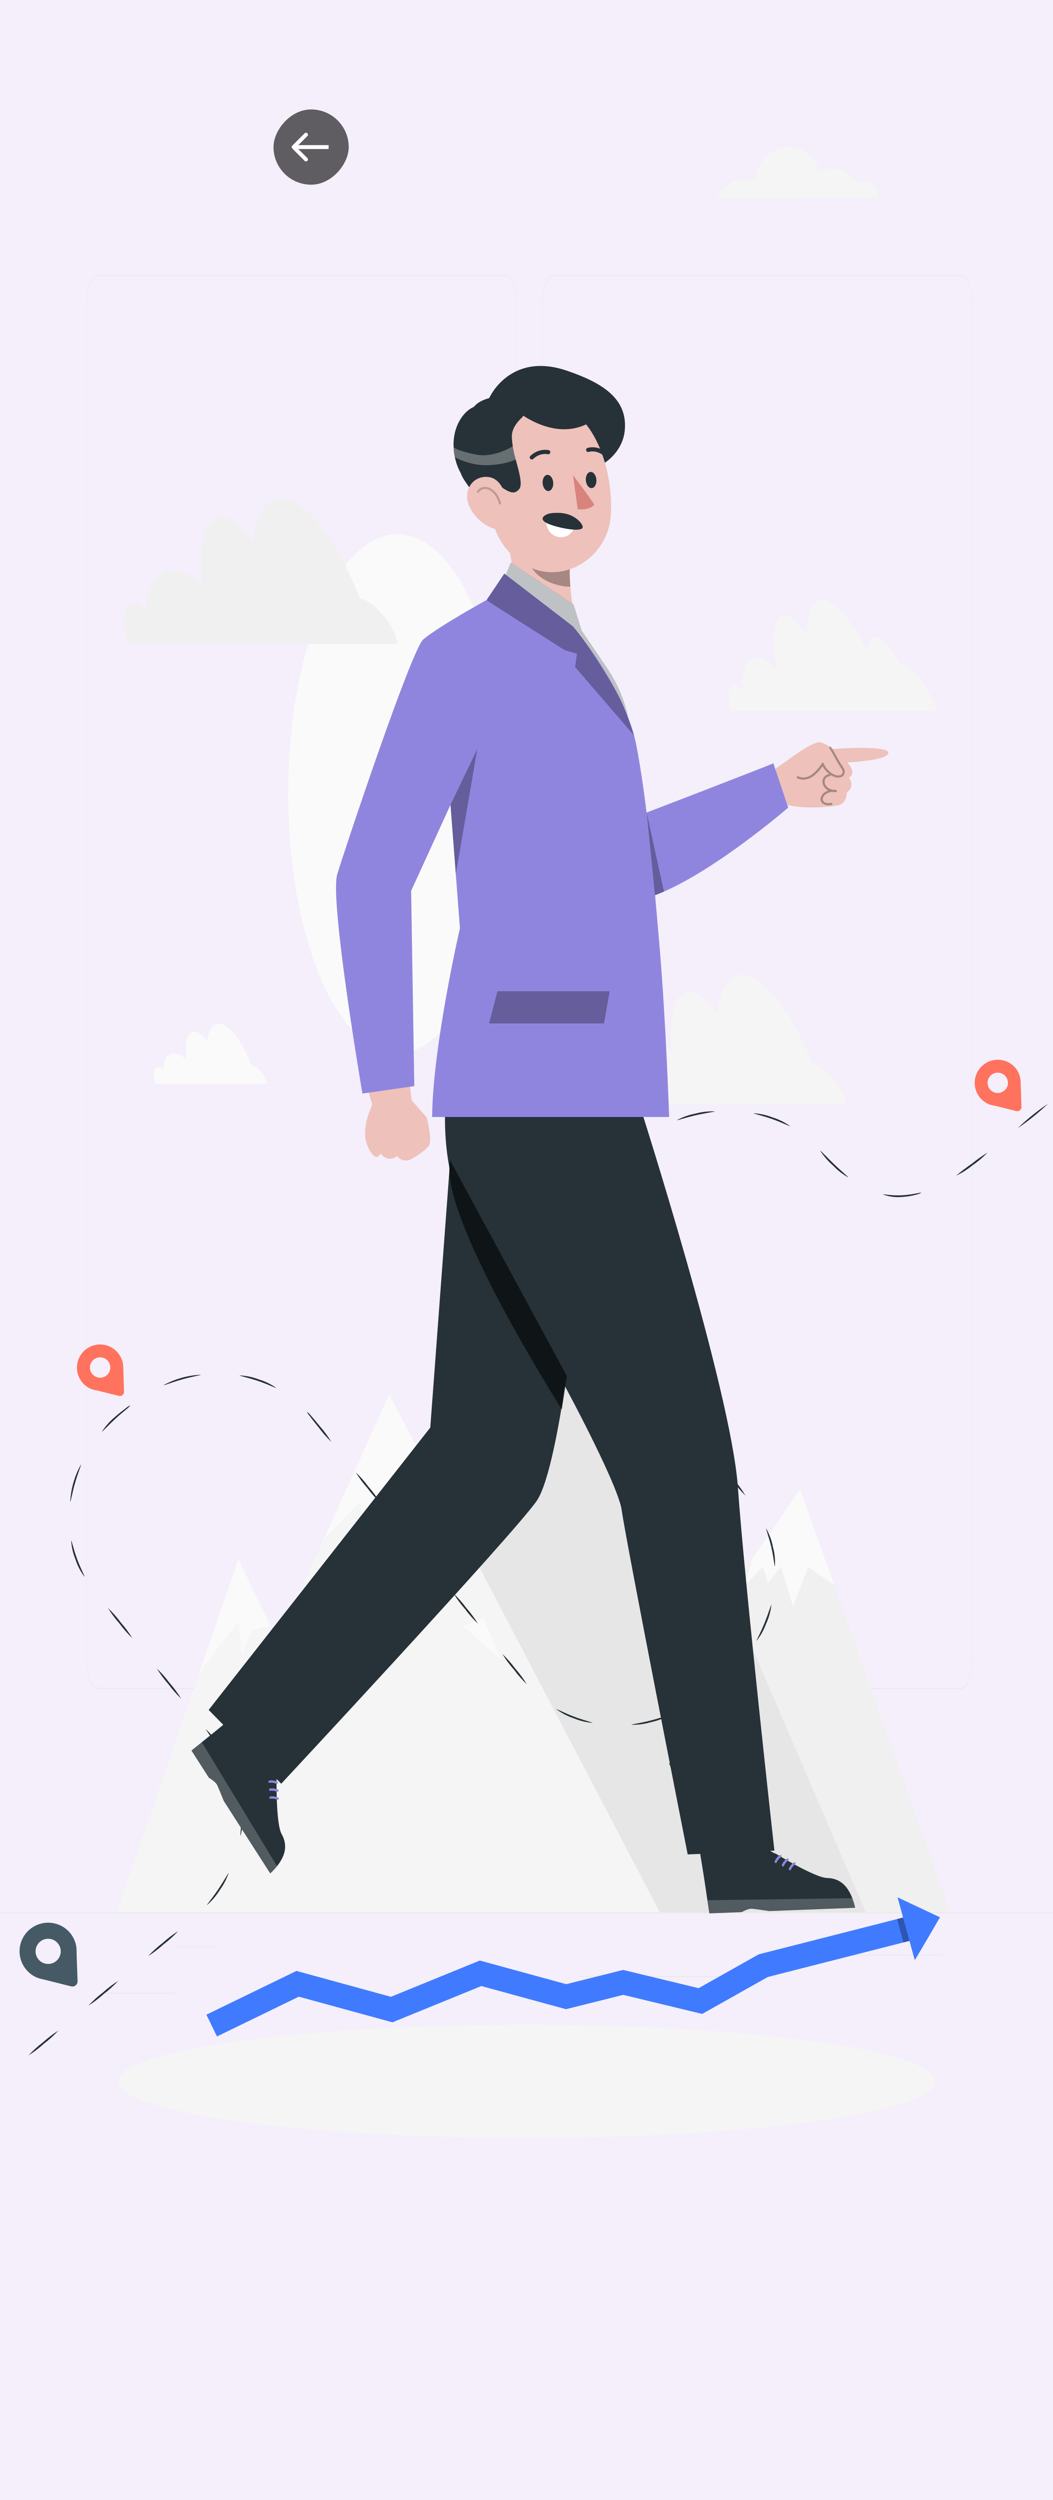 <svg width="308" height="731" viewBox="0 0 308 731" fill="none" xmlns="http://www.w3.org/2000/svg">
<rect x="0" y="0" width="308" height="731" fill="#333333" stroke="none"/>
<g clip-path="url(#clip0_38_68190)">
<rect width="308" height="731" transform="matrix(-1 0 0 1 308 0)" fill="#F4EFFA"/>
<path d="M0 559.069H308V559.434H0V559.069Z" fill="#EBEBEB"/>
<path d="M30.862 582.592H51.264V582.957H30.862V582.592Z" fill="#EBEBEB"/>
<path d="M103.968 586.569H109.321V586.934H103.968V586.569Z" fill="#EBEBEB"/>
<path d="M51.88 569.025H63.701V569.39H51.88V569.025Z" fill="#EBEBEB"/>
<path d="M249.08 571.481H275.685V571.846H249.08V571.481Z" fill="#EBEBEB"/>
<path d="M239.692 571.481H243.591V571.846H239.692V571.481Z" fill="#EBEBEB"/>
<path d="M169.308 577.651H227.015V578.016H169.308V577.651Z" fill="#EBEBEB"/>
<path d="M162.008 493.864H280.951C281.883 493.86 282.776 492.979 283.434 491.413C284.093 489.848 284.462 487.727 284.462 485.516V88.685C284.454 86.486 284.081 84.384 283.424 82.834C282.766 81.285 281.878 80.414 280.951 80.41H162.008C161.075 80.41 160.18 81.29 159.521 82.855C158.861 84.421 158.49 86.544 158.49 88.758V485.516C158.49 487.73 158.861 489.853 159.521 491.419C160.18 492.984 161.075 493.864 162.008 493.864ZM280.951 80.702C281.842 80.706 282.696 81.549 283.325 83.046C283.955 84.542 284.308 86.57 284.308 88.685V485.516C284.308 487.63 283.955 489.658 283.325 491.155C282.696 492.651 281.842 493.494 280.951 493.498H162.008C161.116 493.494 160.262 492.652 159.631 491.156C159.001 489.66 158.646 487.631 158.644 485.516V88.685C158.646 86.569 159.001 84.541 159.631 83.045C160.262 81.549 161.116 80.706 162.008 80.702H280.951Z" fill="#EBEBEB"/>
<path d="M28.761 493.864H147.711C148.643 493.86 149.537 492.979 150.196 491.414C150.855 489.85 151.226 487.728 151.228 485.516V88.685C151.218 86.485 150.844 84.382 150.185 82.833C149.527 81.284 148.638 80.414 147.711 80.41H28.761C27.836 80.418 26.949 81.29 26.293 82.839C25.637 84.388 25.264 86.489 25.256 88.685V485.516C25.256 487.725 25.625 489.843 26.282 491.408C26.939 492.973 27.83 493.856 28.761 493.864ZM147.711 80.702C148.602 80.706 149.457 81.549 150.087 83.045C150.718 84.541 151.072 86.569 151.074 88.685V485.516C151.072 487.631 150.718 489.66 150.087 491.156C149.457 492.652 148.602 493.494 147.711 493.498H28.761C27.87 493.494 27.015 492.652 26.385 491.156C25.754 489.66 25.399 487.631 25.398 485.516V88.685C25.399 86.569 25.754 84.541 26.385 83.045C27.015 81.549 27.87 80.706 28.761 80.702H147.711Z" fill="#EBEBEB"/>
<path d="M277.939 559.069H149.306L234.024 435.369L277.939 559.069Z" fill="#F0F0F0"/>
<path d="M219.974 455.881L234.025 435.369L243.973 463.396L236.396 458.132L231.973 469.741L228.425 458.132L224.575 462.811L223.177 458.132L217.756 463.644L219.974 455.881Z" fill="#FAFAFA"/>
<path d="M253.213 559.069H91.766L166.492 357.181L253.213 559.069Z" fill="#E6E6E6"/>
<path d="M188.212 407.752L166.492 357.181L147.778 407.752L156.636 396.918L160.08 414.302L167.077 402.006L171.217 412.489L174.278 405.427L180.488 416.933L181.8 401.962L188.212 407.752Z" fill="#F0F0F0"/>
<path d="M153.901 411.802L147.427 431.816V416.933L153.901 411.802Z" fill="#F0F0F0"/>
<path d="M187.245 430.661L201.968 458.132L197.496 433.936L187.245 430.661Z" fill="#F0F0F0"/>
<path d="M192.962 559.069H45.368L113.837 407.752L192.962 559.069Z" fill="#F5F5F5"/>
<path d="M131.793 442.094L113.837 407.752L94.63 450.194L105.434 438.966L106.66 455.881L113.214 443.41L122.233 452.284L122.405 440.077L127.832 445.632L127.653 439.521L131.793 442.094Z" fill="#FAFAFA"/>
<path d="M102.773 448.41L99.077 467.445L96.367 458.834L102.773 448.41Z" fill="#FAFAFA"/>
<path d="M146.479 485.282L135.532 475.486L141.421 473.147L146.479 485.282Z" fill="#FAFAFA"/>
<path d="M119.165 559.069H34.151L69.749 455.881L119.165 559.069Z" fill="#F5F5F5"/>
<path d="M79.094 475.413L69.749 455.881L58.292 489.083L69.749 474.039L70.797 483.41L73.686 476.671L79.094 475.413Z" fill="#FAFAFA"/>
<path d="M116.264 307.912C98.607 307.912 84.294 273.94 84.294 232.034C84.294 190.128 98.607 156.156 116.264 156.156C133.921 156.156 148.234 190.128 148.234 232.034C148.234 273.94 133.921 307.912 116.264 307.912Z" fill="#FAFAFA"/>
<path d="M237.634 311.114C231.678 295.865 223.516 285.09 217.159 285.09C213.173 285.09 210.629 289.359 209.717 296.318C206.951 292.356 204.081 289.973 201.617 289.973C197.305 289.973 195.457 297.283 196.56 307.678C194.299 305.43 191.897 304.096 189.451 303.73C185.04 303.263 182.385 307.488 181.868 314.345C180.92 313.223 179.888 312.553 178.831 312.371C176.293 312.108 175.443 316.362 176.934 321.874C177.026 322.225 177.125 322.561 177.223 322.897H247.447C246.616 317.415 240.782 311.406 237.634 311.114Z" fill="#F5F5F5"/>
<path d="M73.52 311.406C70.754 304.33 66.972 299.301 64.021 299.301C62.173 299.301 60.99 301.289 60.572 304.505C59.449 302.765 58.153 301.757 56.814 301.581C54.8 301.581 53.937 304.988 54.461 309.798C53.412 308.76 52.299 308.137 51.165 307.956C49.12 307.751 47.888 309.71 47.648 312.883C47.207 312.367 46.728 312.06 46.237 311.976C45.061 311.845 44.666 313.818 45.356 316.362L45.492 316.845H78.066C77.684 314.33 74.98 311.596 73.52 311.406Z" fill="#FAFAFA"/>
<path d="M105.274 175.031C98.591 157.925 89.437 145.791 82.304 145.791C77.831 145.791 74.979 150.586 73.963 158.378C70.852 153.992 67.637 151.273 64.871 151.273C60.011 151.273 57.928 159.504 59.197 171.127C56.661 168.631 53.967 167.148 51.226 166.741C46.298 166.215 43.292 170.952 42.713 178.656C41.651 177.401 40.496 176.646 39.313 176.434C36.461 176.142 35.512 180.908 37.182 187.107C37.286 187.487 37.397 187.867 37.508 188.233H116.264C115.352 182.092 108.81 175.338 105.274 175.031Z" fill="#F0F0F0"/>
<path d="M263.648 194.022C263.468 193.97 263.287 193.945 263.106 193.949C260.605 189.212 258.006 186.186 256.077 186.186C254.685 186.186 253.866 187.765 253.613 190.44C248.957 181.259 244.01 175.294 240.4 175.294C237.487 175.294 235.977 179.168 235.885 185.528C233.544 181.931 231.259 179.768 229.454 179.768C226.288 179.768 225.53 186.434 227.206 195.85C225.474 193.872 223.606 192.653 221.692 192.253C218.434 191.829 216.838 195.659 217.023 201.902C216.292 200.915 215.482 200.303 214.645 200.104C212.865 199.885 212.526 203.32 213.795 207.926H274.12C271.619 200.923 267.061 194.797 263.648 194.022Z" fill="#F5F5F5"/>
<path d="M154 625.093C88.037 625.093 34.563 617.683 34.563 608.543C34.563 599.403 88.037 591.993 154 591.993C219.963 591.993 273.436 599.403 273.436 608.543C273.436 617.683 219.963 625.093 154 625.093Z" fill="#F5F5F5"/>
<rect width="22" height="22" rx="11" transform="matrix(-1 0 0 1 102 32)" fill="#605D62"/>
<path d="M85.478 43.402C85.256 43.18 85.256 42.82 85.478 42.598L89.098 38.977C89.32 38.755 89.68 38.755 89.903 38.977C90.125 39.2 90.125 39.56 89.903 39.782L86.684 43L89.903 46.218C90.125 46.44 90.125 46.8 89.903 47.023C89.68 47.245 89.32 47.245 89.098 47.023L85.478 43.402ZM96.12 43.569H85.88V42.431H96.12V43.569Z" fill="white"/>
<path d="M63.464 595.417L60.372 589.052L86.711 576.256L114.337 583.825L140.342 573.219L165.626 580.129L182.271 575.963L204.346 581.299L221.933 571.399L266.312 560.096L268.059 566.953L224.587 578.025L205.39 588.832L182.3 583.251L165.547 587.443L140.792 580.678L114.785 591.285L87.409 583.783L63.464 595.417Z" fill="#407BFF"/>
<path d="M262.53 554.743L267.557 573.072C267.823 572.853 274.945 560.573 274.945 560.573L262.53 554.743Z" fill="#407BFF"/>
<path opacity="0.3" d="M262.404 561.091L264.257 567.921L266.019 567.464L264.133 560.631L262.404 561.091Z" fill="black"/>
<path d="M254.973 53.852C253.673 52.87 251.777 52.759 250.372 53.582C248.507 49.812 243.308 48.148 239.601 50.135C238.633 46.073 234.631 42.95 230.456 43.001C226.281 43.051 222.355 46.268 221.485 50.353C221.347 51.002 221.256 51.713 220.792 52.187C220.037 52.957 218.778 52.699 217.703 52.615C214.322 52.351 210.92 54.725 210 57.99L256.566 57.82C256.974 56.243 256.272 54.833 254.973 53.852Z" fill="#F5F5F5"/>
<path d="M297.681 329.85C300.422 327.213 303.387 324.818 306.543 322.694C303.802 325.332 300.837 327.726 297.681 329.85Z" fill="#263238"/>
<path d="M279.67 343.748C281.115 342.512 282.626 341.357 284.197 340.288C285.671 339.082 287.225 337.978 288.848 336.983C287.536 338.362 286.08 339.599 284.507 340.672C283.024 341.888 281.4 342.92 279.67 343.748Z" fill="#263238"/>
<path d="M258.23 349.227C258.26 349.068 260.744 349.636 263.867 349.469C266.99 349.302 269.425 348.556 269.469 348.716C268.984 349.003 268.453 349.205 267.9 349.312C266.59 349.673 265.245 349.892 263.888 349.964C261.971 350.145 260.037 349.893 258.23 349.227Z" fill="#263238"/>
<path d="M239.879 336.398C239.975 336.321 241.693 338.191 243.946 340.361C246.198 342.532 248.197 344.115 248.087 344.252C246.426 343.304 244.915 342.115 243.603 340.723C242.166 339.462 240.912 338.007 239.879 336.398Z" fill="#263238"/>
<path d="M220.414 325.483C222.324 325.6 224.205 326.017 225.986 326.718C227.82 327.275 229.549 328.135 231.102 329.26C231.034 329.388 228.777 328.21 225.822 327.179C222.867 326.149 220.385 325.628 220.414 325.483Z" fill="#263238"/>
<path d="M198.026 327.493C199.707 326.585 201.52 325.944 203.399 325.594C205.245 325.09 207.158 324.871 209.07 324.943C209.089 325.087 206.561 325.371 203.516 326.073C200.472 326.775 198.072 327.626 198.026 327.493Z" fill="#263238"/>
<path d="M179.96 340.959C180.964 339.329 182.213 337.864 183.663 336.615C184.658 335.704 185.709 334.856 186.809 334.074C187.23 333.707 187.699 333.398 188.202 333.156C187.88 333.615 187.483 334.018 187.029 334.347C186.224 334.997 185.166 335.938 184.032 337.012C181.723 339.108 180.071 341.052 179.96 340.959Z" fill="#263238"/>
<path d="M171.262 361.659C171.216 359.743 171.481 357.831 172.047 355.999C172.448 354.124 173.145 352.325 174.113 350.67C174.248 350.732 173.301 353.095 172.52 356.117C171.739 359.139 171.408 361.675 171.262 361.659Z" fill="#263238"/>
<path d="M176.106 383.478C173.807 380.4 172.342 376.779 171.853 372.968C171.998 372.936 172.593 375.396 173.739 378.326C174.885 381.256 176.236 383.398 176.106 383.478Z" fill="#263238"/>
<path d="M189.989 401.501C188.633 400.166 187.394 398.717 186.285 397.171C185.044 395.725 183.934 394.173 182.966 392.531C184.321 393.867 185.56 395.315 186.669 396.861C187.91 398.307 189.021 399.86 189.989 401.501Z" fill="#263238"/>
<path d="M204.032 419.406C202.671 418.075 201.43 416.629 200.321 415.082C199.084 413.633 197.974 412.081 197.001 410.442C198.362 411.773 199.604 413.219 200.713 414.766C201.949 416.215 203.06 417.768 204.032 419.406Z" fill="#263238"/>
<path d="M218.069 437.316C216.712 435.982 215.473 434.533 214.365 432.987C213.124 431.541 212.013 429.988 211.045 428.347C212.401 429.682 213.64 431.13 214.749 432.677C215.991 434.122 217.102 435.675 218.069 437.316Z" fill="#263238"/>
<path d="M226.664 457.949C226.515 457.96 226.306 455.42 225.604 452.375C224.902 449.33 223.965 446.976 224.1 446.916C225.059 448.576 225.729 450.386 226.081 452.27C226.59 454.118 226.787 456.037 226.664 457.949Z" fill="#263238"/>
<path d="M221.315 479.728C221.194 479.655 222.437 477.431 223.616 474.54C224.794 471.648 225.474 469.196 225.63 469.253C225.409 471.153 224.888 473.007 224.086 474.745C223.428 476.54 222.493 478.222 221.315 479.728Z" fill="#263238"/>
<path d="M205.502 495.864C206.83 494.501 208.261 493.243 209.784 492.102L211.505 490.712L212.908 489.579C213.314 489.191 213.773 488.865 214.273 488.611C213.959 489.078 213.576 489.495 213.136 489.846L211.809 491.089C211.285 491.512 210.701 491.983 210.088 492.478C208.67 493.75 207.135 494.884 205.502 495.864Z" fill="#263238"/>
<path d="M184.672 504.291C184.661 504.141 187.184 503.836 190.209 503.064C193.234 502.293 195.617 501.406 195.677 501.541C194.01 502.485 192.204 503.161 190.327 503.543C188.492 504.082 186.584 504.334 184.672 504.291Z" fill="#263238"/>
<path d="M162.748 499.728C162.828 499.602 165.052 500.844 167.973 501.938C170.894 503.033 173.372 503.593 173.325 503.717C171.415 503.577 169.541 503.124 167.778 502.377C165.966 501.778 164.266 500.883 162.748 499.728Z" fill="#263238"/>
<path d="M146.938 483.579C148.314 484.894 149.576 486.325 150.708 487.855C151.965 489.285 153.098 490.819 154.094 492.441C152.714 491.13 151.452 489.699 150.324 488.165C149.062 486.74 147.929 485.205 146.938 483.579Z" fill="#263238"/>
<path d="M132.643 465.877C134.02 467.193 135.281 468.623 136.413 470.153C137.671 471.583 138.804 473.117 139.8 474.739C138.419 473.428 137.158 471.997 136.029 470.463C134.768 469.038 133.635 467.503 132.643 465.877Z" fill="#263238"/>
<path d="M118.343 448.168C119.718 449.484 120.98 450.914 122.113 452.444C123.37 453.873 124.503 455.408 125.499 457.03C124.118 455.719 122.857 454.288 121.729 452.754C120.467 451.328 119.334 449.793 118.343 448.168Z" fill="#263238"/>
<path d="M104.048 430.466C105.425 431.781 106.686 433.212 107.818 434.742C109.075 436.172 110.208 437.706 111.204 439.328C109.824 438.016 108.563 436.585 107.434 435.052C106.172 433.626 105.039 432.091 104.048 430.466Z" fill="#263238"/>
<path d="M89.748 412.757C90.206 413.085 90.617 413.477 90.967 413.919C91.648 414.687 92.565 415.777 93.555 417.003C94.812 418.432 95.945 419.966 96.941 421.589C95.56 420.278 94.299 418.847 93.171 417.313C92.181 416.087 91.286 414.979 90.694 414.14C90.314 413.726 89.995 413.261 89.748 412.757Z" fill="#263238"/>
<path d="M70.075 402.143C71.99 402.223 73.879 402.613 75.669 403.299C77.507 403.842 79.242 404.688 80.802 405.803C80.727 405.937 78.463 404.764 75.504 403.774C72.544 402.784 70.046 402.288 70.075 402.143Z" fill="#263238"/>
<path d="M47.812 405.003C51.18 403.162 54.923 402.113 58.757 401.936C58.775 402.08 56.257 402.467 53.257 403.315C50.258 404.163 47.872 405.138 47.812 405.003Z" fill="#263238"/>
<path d="M29.8 418.597C30.835 416.987 32.111 415.545 33.583 414.322C34.763 413.259 35.924 412.431 36.729 411.781C37.151 411.413 37.624 411.108 38.135 410.878C37.801 411.327 37.402 411.724 36.95 412.054C36.18 412.749 35.037 413.599 33.909 414.68C31.583 416.815 29.889 418.707 29.8 418.597Z" fill="#263238"/>
<path d="M20.544 439.089C20.729 435.262 21.806 431.53 23.689 428.192C23.824 428.254 22.819 430.59 21.952 433.596C21.085 436.602 20.72 439.081 20.544 439.089Z" fill="#263238"/>
<path d="M24.74 461.042C23.576 459.517 22.681 457.806 22.093 455.981C21.354 454.213 20.924 452.332 20.822 450.418C20.967 450.387 21.471 452.884 22.556 455.814C23.641 458.744 24.863 460.967 24.74 461.042Z" fill="#263238"/>
<path d="M38.719 478.973C37.339 477.662 36.078 476.231 34.949 474.697C33.688 473.272 32.554 471.737 31.563 470.111C32.94 471.426 34.201 472.857 35.333 474.387C36.591 475.817 37.724 477.351 38.719 478.973Z" fill="#263238"/>
<path d="M53.02 496.683C51.64 495.371 50.378 493.941 49.25 492.407C47.989 490.981 46.856 489.446 45.864 487.821C47.24 489.136 48.501 490.567 49.634 492.097C50.892 493.526 52.025 495.06 53.02 496.683Z" fill="#263238"/>
<path d="M66.846 514.726C66.735 514.816 65.469 512.568 63.519 510.093C62.261 508.663 61.131 507.127 60.141 505.501C61.517 506.816 62.776 508.249 63.903 509.782C65.162 511.248 66.158 512.921 66.846 514.726Z" fill="#263238"/>
<path d="M70.348 536.801C70.202 536.772 70.572 534.253 70.624 531.099C70.676 527.946 70.314 525.457 70.465 525.432C71.354 529.175 71.313 533.077 70.348 536.801Z" fill="#263238"/>
<path d="M60.534 557.011C60.445 556.9 62.086 554.989 63.834 552.394C65.582 549.8 66.777 547.578 66.888 547.61C66.271 549.424 65.379 551.132 64.243 552.674C63.24 554.304 61.989 555.768 60.534 557.011Z" fill="#263238"/>
<path d="M43.342 571.907C44.642 570.515 46.057 569.234 47.57 568.078C48.977 566.795 50.496 565.642 52.109 564.633C50.809 566.025 49.394 567.305 47.88 568.462C46.474 569.744 44.955 570.897 43.342 571.907Z" fill="#263238"/>
<path d="M25.825 586.43C27.121 585.034 28.536 583.753 30.053 582.601C31.463 581.323 32.979 580.168 34.586 579.148C33.294 580.549 31.881 581.833 30.363 582.985C28.95 584.259 27.431 585.411 25.825 586.43Z" fill="#263238"/>
<path d="M8.326 600.976C9.617 599.575 11.03 598.291 12.548 597.139C13.958 595.862 15.477 594.709 17.086 593.694C15.79 595.09 14.375 596.371 12.858 597.523C11.448 598.801 9.932 599.956 8.326 600.976Z" fill="#263238"/>
<path d="M34.549 395.619C33.896 394.807 33.065 394.157 32.12 393.719C31.175 393.282 30.142 393.068 29.101 393.094C28.059 393.121 27.038 393.388 26.117 393.874C25.196 394.359 24.399 395.051 23.789 395.895C23.179 396.739 22.772 397.713 22.6 398.74C22.427 399.767 22.494 400.82 22.796 401.817C23.097 402.814 23.624 403.728 24.336 404.488C25.048 405.248 25.926 405.833 26.901 406.199C27.383 406.371 27.83 406.412 28.403 406.547L34.763 408.122C34.946 408.167 35.136 408.169 35.32 408.128C35.504 408.087 35.675 408.004 35.822 407.885C35.968 407.767 36.086 407.617 36.164 407.446C36.243 407.275 36.282 407.088 36.277 406.9L36.068 400.492C36.069 399.955 36.043 399.419 35.99 398.884C35.81 397.686 35.313 396.559 34.549 395.619ZM31.16 402.15C30.701 402.52 30.143 402.746 29.556 402.799C28.969 402.852 28.379 402.73 27.861 402.448C27.344 402.166 26.921 401.737 26.648 401.215C26.374 400.693 26.261 400.101 26.323 399.515C26.386 398.929 26.621 398.375 26.998 397.922C27.376 397.469 27.879 397.139 28.445 396.972C29.01 396.805 29.612 396.81 30.175 396.986C30.738 397.161 31.236 397.5 31.606 397.958C32.103 398.573 32.335 399.36 32.251 400.146C32.167 400.933 31.775 401.653 31.16 402.15Z" fill="#FF725E"/>
<path d="M297.133 312.37C296.481 311.56 295.65 310.911 294.706 310.474C293.761 310.037 292.729 309.824 291.689 309.851C290.649 309.878 289.629 310.144 288.709 310.629C287.788 311.114 286.992 311.804 286.382 312.647C285.771 313.49 285.364 314.462 285.19 315.487C285.017 316.513 285.082 317.565 285.381 318.562C285.68 319.558 286.205 320.472 286.914 321.233C287.624 321.994 288.499 322.581 289.473 322.948C289.947 323.127 290.394 323.168 290.969 323.29L297.294 324.868C297.472 324.907 297.657 324.906 297.834 324.864C298.012 324.823 298.178 324.741 298.319 324.627C298.461 324.512 298.576 324.367 298.654 324.203C298.732 324.038 298.772 323.858 298.771 323.675L298.562 317.268C298.563 316.731 298.537 316.194 298.484 315.659C298.335 314.462 297.869 313.326 297.133 312.37ZM293.716 318.912C293.259 319.284 292.701 319.511 292.113 319.566C291.526 319.621 290.936 319.5 290.417 319.219C289.898 318.938 289.475 318.51 289.2 317.988C288.925 317.466 288.811 316.874 288.872 316.288C288.934 315.701 289.168 315.146 289.545 314.692C289.923 314.239 290.426 313.907 290.992 313.74C291.557 313.573 292.16 313.577 292.723 313.753C293.286 313.928 293.785 314.267 294.155 314.726C294.402 315.029 294.586 315.378 294.698 315.753C294.809 316.128 294.846 316.521 294.805 316.91C294.764 317.299 294.647 317.676 294.46 318.019C294.273 318.363 294.021 318.666 293.716 318.912Z" fill="#FF725E"/>
<path d="M181.04 319.98C180.388 319.167 179.557 318.516 178.613 318.077C177.668 317.637 176.634 317.422 175.593 317.448C174.551 317.474 173.53 317.739 172.608 318.225C171.686 318.71 170.888 319.401 170.277 320.245C169.666 321.089 169.259 322.063 169.086 323.09C168.913 324.118 168.979 325.171 169.28 326.169C169.581 327.166 170.108 328.081 170.82 328.841C171.533 329.601 172.411 330.187 173.387 330.552C173.86 330.731 174.308 330.772 174.889 330.901L181.214 332.479C181.397 332.524 181.588 332.526 181.771 332.485C181.955 332.443 182.127 332.361 182.273 332.242C182.42 332.124 182.537 331.974 182.616 331.803C182.695 331.632 182.733 331.445 182.728 331.257L182.519 324.849C182.52 324.312 182.494 323.775 182.441 323.241C182.273 322.048 181.789 320.923 181.04 319.98ZM177.63 326.515C177.173 326.888 176.615 327.115 176.027 327.17C175.44 327.225 174.85 327.104 174.331 326.823C173.812 326.542 173.389 326.114 173.114 325.592C172.839 325.07 172.725 324.478 172.786 323.892C172.848 323.305 173.082 322.75 173.459 322.296C173.836 321.843 174.34 321.511 174.906 321.344C175.471 321.177 176.074 321.181 176.637 321.357C177.2 321.532 177.699 321.871 178.069 322.33C178.565 322.944 178.797 323.729 178.715 324.513C178.632 325.298 178.243 326.018 177.63 326.515Z" fill="#455A64"/>
<path d="M20.623 565.302C19.819 564.294 18.793 563.485 17.624 562.939C16.456 562.392 15.177 562.124 13.888 562.154C12.598 562.184 11.334 562.512 10.192 563.112C9.05 563.712 8.063 564.568 7.307 565.613C6.551 566.658 6.047 567.864 5.835 569.136C5.622 570.408 5.706 571.712 6.081 572.946C6.456 574.18 7.112 575.31 7.996 576.249C8.881 577.188 9.97 577.909 11.18 578.357C11.777 578.538 12.382 578.688 12.995 578.807L20.812 580.766C21.039 580.825 21.276 580.83 21.506 580.781C21.735 580.732 21.949 580.629 22.131 580.482C22.314 580.334 22.459 580.146 22.556 579.933C22.652 579.719 22.698 579.486 22.688 579.252L22.409 571.352C22.424 570.678 22.402 570.004 22.34 569.333C22.138 567.86 21.545 566.468 20.623 565.302ZM16.399 573.398C15.832 573.856 15.143 574.135 14.417 574.201C13.692 574.266 12.963 574.115 12.323 573.767C11.684 573.418 11.162 572.888 10.823 572.243C10.485 571.598 10.346 570.867 10.423 570.143C10.5 569.418 10.79 568.733 11.257 568.174C11.723 567.614 12.345 567.206 13.044 567C13.743 566.794 14.487 566.8 15.182 567.017C15.877 567.234 16.493 567.652 16.951 568.219C17.564 568.979 17.851 569.951 17.747 570.923C17.644 571.894 17.159 572.784 16.399 573.398Z" fill="#455A64"/>
<path d="M230.048 222.508C230.048 222.508 237.961 216.466 240.03 217.042C242.098 217.618 243.315 218.998 243.315 218.998C243.315 218.998 259.949 217.717 259.828 220.139C259.763 221.45 255.727 222.432 247.854 222.928C247.854 222.928 250.758 225.968 248.313 227.346C248.313 227.346 250.335 229.82 247.674 231.73C247.674 231.73 247.749 234.607 245.528 235.331C243.306 236.056 234.236 236.618 229.834 235.208C225.431 233.799 226.946 224.644 226.946 224.644L230.048 222.508Z" fill="#EEC1BB"/>
<path opacity="0.3" d="M234.934 227.947C234.323 227.947 233.733 227.82 233.211 227.562C233.053 227.484 232.989 227.294 233.066 227.136C233.145 226.98 233.337 226.916 233.491 226.992C234.548 227.514 235.943 227.395 237.133 226.68C238.262 226.006 239.723 224.327 240.38 223.182C240.442 223.073 240.56 223.007 240.688 223.025C240.813 223.037 240.919 223.123 240.957 223.242C241.484 224.849 243.695 226.827 245.244 226.723C246.074 226.669 246.394 226.376 246.467 225.603C246.5 225.264 245.962 224.478 245.675 224.056C245.565 223.896 245.469 223.754 245.399 223.641C244.984 222.959 244.474 222.049 243.98 221.168C243.49 220.293 242.983 219.387 242.574 218.716C242.482 218.567 242.529 218.371 242.679 218.279C242.827 218.19 243.023 218.234 243.114 218.385C243.531 219.067 244.041 219.977 244.535 220.858C245.025 221.733 245.532 222.638 245.941 223.309C246.007 223.416 246.098 223.549 246.199 223.698C246.721 224.462 247.149 225.138 247.1 225.663C246.997 226.744 246.42 227.283 245.286 227.356C243.561 227.455 241.458 225.706 240.601 224.025C239.822 225.174 238.54 226.579 237.459 227.225C236.662 227.703 235.778 227.947 234.934 227.947Z" fill="black"/>
<path opacity="0.3" d="M242.308 235.443C242.061 235.443 241.812 235.424 241.564 235.37C240.896 235.224 240.362 234.824 240.132 234.301C239.725 233.369 240.325 232.336 241.053 231.771C241.42 231.486 241.832 231.267 242.268 231.118C242.107 231.036 241.956 230.944 241.814 230.842C240.962 230.23 240.472 229.234 240.564 228.303C240.668 227.241 241.592 226.353 242.587 226.353H242.608C242.784 226.355 242.925 226.499 242.922 226.674C242.92 226.849 242.762 226.98 242.601 226.988H242.587C241.916 226.988 241.269 227.628 241.197 228.365C241.126 229.075 241.514 229.844 242.184 230.326C242.561 230.596 243.026 230.787 243.556 230.892C243.897 230.891 244.228 230.919 244.559 230.994C244.718 231.03 244.824 231.18 244.804 231.342C244.785 231.502 244.649 231.621 244.489 231.621H244.485C244.143 231.617 243.815 231.585 243.505 231.528C242.763 231.556 242.033 231.814 241.442 232.273C240.884 232.705 240.455 233.453 240.714 234.046C240.862 234.384 241.23 234.647 241.7 234.75C242.163 234.851 242.665 234.801 243.15 234.752C243.318 234.728 243.48 234.862 243.498 235.036C243.515 235.211 243.387 235.366 243.212 235.384C242.927 235.412 242.621 235.443 242.308 235.443Z" fill="black"/>
<path d="M226.197 223.15C225.771 223.516 189.148 237.572 189.148 237.572L181.101 214.677C179.179 209.21 176.771 203.926 173.867 198.911C170.276 192.71 165.627 185.729 163.359 186.665C156.855 189.349 156.48 217.108 156.755 217.392C157.199 217.849 168.702 265.172 184.757 263.502C200.811 261.832 230.548 236.135 230.548 236.135L226.197 223.15Z" fill="#9085DE"/>
<path d="M105.056 310.075L108.884 322.96C108.884 322.96 107.568 325.876 107.133 328.147C106.698 330.418 106.293 333.327 108.287 336.612C110.281 339.898 111.279 337.234 111.279 337.234C113.726 340.252 116.165 337.963 116.165 337.963C118.236 340.653 121.036 338.456 121.036 338.456C121.036 338.456 124.556 336.446 125.508 334.848C126.461 333.249 124.838 326.754 124.838 326.754L120.396 321.697L118.689 306.556C118.428 306.609 105.056 310.075 105.056 310.075Z" fill="#EEC1BB"/>
<path d="M149.735 179.584C149.735 179.584 151.665 171.368 148.126 156.488C148.128 156.473 148.917 156.168 148.918 156.152C148.432 154.071 147.9 152.144 147.392 150.472C147.381 150.424 147.382 150.408 147.382 150.408L166.848 163.79C166.148 168.459 167.39 177.607 168.208 181.485C168.208 181.485 170.404 188.543 161.165 188.396C154.415 188.29 149.735 179.584 149.735 179.584Z" fill="#EEC1BB"/>
<path d="M143.091 116.389C143.091 116.389 149.09 102.7 165.8 108.38C176.332 111.961 183.817 116.666 182.705 126.175C181.965 132.497 175.858 137.217 171.972 136.946C168.085 136.675 139.748 126.881 139.748 126.881C139.748 126.881 133.375 119.073 143.091 116.389Z" fill="#263238"/>
<path opacity="0.3" d="M156.386 167.166C158.798 169.927 162.992 171.482 166.837 171.564C166.781 171.222 166.791 170.708 166.751 170.367C166.686 169.832 166.691 169.013 166.661 168.449C166.63 167.758 166.618 167.007 166.654 166.291C166.687 166.007 166.801 166.049 166.835 165.765L166.903 165.181L155.257 161.228C154.313 161.917 154.441 164.923 156.386 167.166Z" fill="black"/>
<path d="M140.624 138.59C137.834 126.088 148.695 114.576 161.662 117.583C174.822 120.635 179.536 139.102 178.634 150.879C177.633 163.963 162.97 172.232 151.823 164.014C144.412 158.551 143.414 151.092 140.624 138.59Z" fill="#EEC1BB"/>
<path d="M149.62 118.963C149.62 118.963 160.766 129.332 171.655 123.973C182.545 118.612 158.523 107.906 149.62 118.963Z" fill="#263238"/>
<path d="M151.846 143.025C149.813 145.382 148.054 142.985 143.227 140.427C142.565 140.076 141.837 139.8 140.827 139.769C141.961 143.951 143.054 147.419 143.937 149.913C144.202 150.661 144.484 151.341 144.798 151.97C141.057 147.477 136.759 142.137 135.405 139.719C135.131 139.231 134.914 138.757 134.747 138.296C134.819 138.127 134.893 137.961 134.975 137.8C135.32 137.09 135.753 136.438 136.252 135.835C137.045 134.887 138.014 134.065 139.084 133.358C142.554 131.054 146.463 130.038 149.782 129.493C150.114 133.467 153.509 141.094 151.846 143.025Z" fill="#263238"/>
<path d="M152.697 122.079C152.697 122.079 149.675 124.553 149.716 127.568C149.757 130.583 150.656 133.683 150.656 133.683C150.656 133.683 141.488 136.541 139.231 135.913C136.974 135.287 135.862 128.675 135.862 128.675C135.862 128.675 147.144 117.735 151.151 118.427C155.158 119.119 152.697 122.079 152.697 122.079Z" fill="#263238"/>
<path d="M143.472 118.415C143.472 118.415 138.299 116.978 134.8 122.381C131.3 127.785 132.678 134.714 134.747 138.296C136.816 141.878 149.629 130.506 143.472 118.415Z" fill="#263238"/>
<path d="M158.724 141.354C158.839 142.658 159.623 143.646 160.476 143.563C161.328 143.479 161.926 142.354 161.811 141.051C161.696 139.747 160.912 138.759 160.059 138.843C159.207 138.926 158.609 140.051 158.724 141.354Z" fill="#263238"/>
<path d="M171.358 140.501C171.473 141.805 172.257 142.794 173.11 142.71C173.962 142.626 174.56 141.502 174.445 140.198C174.33 138.895 173.546 137.906 172.693 137.99C171.841 138.074 171.243 139.198 171.358 140.501Z" fill="#263238"/>
<path d="M167.597 138.937C167.597 138.937 172.295 145.049 173.851 147.569C172.181 149.368 168.99 148.889 168.99 148.889L167.597 138.937Z" fill="#D8847C"/>
<path d="M155.375 134.305C155.579 134.368 155.811 134.323 155.98 134.165C157.94 132.337 159.993 132.752 160.208 132.8C160.536 132.879 160.87 132.677 160.952 132.349C161.034 132.022 160.832 131.692 160.505 131.613C160.389 131.584 157.633 130.956 155.144 133.278C154.896 133.51 154.882 133.896 155.112 134.141C155.187 134.221 155.278 134.275 155.375 134.305Z" fill="#263238"/>
<path d="M177.064 133.293C177.175 133.258 177.278 133.192 177.357 133.094C177.572 132.831 177.536 132.444 177.276 132.23C174.671 130.08 171.987 130.931 171.861 130.954C171.54 131.058 171.36 131.403 171.46 131.726C171.56 132.048 171.9 132.226 172.22 132.126C172.33 132.086 174.406 131.457 176.498 133.182C176.661 133.318 176.875 133.352 177.064 133.293Z" fill="#263238"/>
<path d="M159.628 151.617C159.628 151.617 162.776 153.573 168.293 153.58C168.293 153.58 167.293 157.36 163.756 157.048C159.478 156.67 159.628 151.617 159.628 151.617Z" fill="white"/>
<path d="M163.615 149.962C165.639 150.023 167.619 150.719 169.123 152.074C169.704 152.597 170.195 153.198 170.397 153.84C171.042 155.894 163.756 154.457 160.768 153.311C157.78 152.165 158.471 150.996 160.156 150.305C160.964 149.974 162.37 149.924 163.615 149.962Z" fill="#263238"/>
<path opacity="0.3" d="M149.978 130.49C149.978 130.49 144.665 133.905 139.35 132.924C134.034 131.942 132.656 130.769 132.656 130.769L133.042 133.662C133.042 133.662 137.527 136.303 143.017 136.003C148.508 135.704 150.833 134.333 150.833 134.333L149.978 130.49Z" fill="white"/>
<path d="M131.854 309.54C131.854 309.54 124.946 339.663 138.938 360.334C152.931 381.004 180.494 431.895 181.827 441.435C183.16 450.975 201.15 542.193 201.15 542.193L226.51 541.084C226.51 541.084 217.875 463.622 215.809 434.635C213.804 406.494 187.158 323.323 187.158 323.323C187.158 323.323 190.489 297.913 188.49 297.725C186.491 297.537 135.185 292.589 135.185 292.589L131.854 309.54Z" fill="#263238"/>
<path d="M125.857 417.391L131.82 337.288L169.834 367.666C169.834 367.666 164.218 428.631 156.888 438.966C149.559 449.301 82.254 521.528 82.254 521.528L61.03 499.946L125.857 417.391Z" fill="#263238"/>
<path d="M177.517 195.3L170.081 184.364L167.722 176.742L149.421 164.556C149.421 164.556 147.217 169.847 147.158 170.119L186.504 224.649L183.903 210.78C182.863 205.235 180.689 199.965 177.517 195.3Z" fill="#263238"/>
<path opacity="0.7" d="M177.517 195.3L170.081 184.364L167.722 176.742L149.421 164.556C149.421 164.556 147.217 169.847 147.158 170.119L186.504 224.649L183.903 210.78C182.863 205.235 180.689 199.965 177.517 195.3Z" fill="white"/>
<path d="M131.769 235.317L134.531 271.374C134.531 271.374 126.54 306.009 126.402 326.587H195.72C195.72 326.587 194.797 298.891 192.98 277.542C191.162 256.192 189.321 234.369 186.098 217.763C182.875 201.158 167.58 183.13 167.58 183.13L147.51 167.709L142.333 175.431C142.333 175.431 128.488 183.028 123.83 186.925C120.389 189.804 100.942 248.033 98.64 255.623C96.338 263.214 106.009 319.726 106.009 319.726L121.179 317.56L120.258 260.462L131.769 235.317Z" fill="#9085DE"/>
<path opacity="0.6" d="M164.352 412.101C164.352 412.101 128.092 355.243 131.669 339.301L165.801 402.312L164.352 412.101Z" fill="black"/>
<path d="M87.844 479.439L67.674 505.788L76.104 512.826L101.962 492.258L87.844 479.439Z" fill="#263238"/>
<path d="M56.001 511.818L61.114 519.794C61.114 519.794 63.005 520.857 63.498 521.877C63.988 522.896 65.468 526.582 65.468 526.582L79.049 547.762C79.828 547.024 80.484 546.308 81.032 545.62C81.701 544.782 82.209 543.98 82.581 543.213C83.881 540.528 83.495 538.249 82.37 536.223C80.654 533.138 80.899 519.81 80.899 519.81C80.899 519.81 79.912 515.665 83.399 513.17C84.705 512.234 85.076 509.181 84.603 508.145C83.64 506.029 81.723 505.738 79.606 506.697L77.148 507.815L74.977 502.894C74.977 502.894 74.349 496.874 72.266 498.522C71.077 499.463 65.912 503.854 61.732 507.211C60.759 507.994 59.836 508.733 59.028 509.382L59.028 509.385C57.233 510.825 56.001 511.818 56.001 511.818Z" fill="#263238"/>
<g opacity="0.2">
<path d="M79.048 547.762L65.468 526.582C65.468 526.582 63.988 522.896 63.498 521.878C63.005 520.857 61.114 519.794 61.114 519.794L56 511.818C56 511.818 57.232 510.825 59.028 509.385L81.032 545.62C80.484 546.308 79.828 547.024 79.048 547.762Z" fill="white"/>
</g>
<path d="M81.567 525.939C81.6 525.779 81.513 525.621 81.364 525.556C80.678 525.254 79.903 525.129 79.094 525.225C78.667 525.275 78.658 525.952 79.088 525.901C79.808 525.816 80.491 525.922 81.09 526.185C81.29 526.272 81.521 526.161 81.565 525.946L81.567 525.939Z" fill="#9085DE"/>
<path d="M81.478 523.618C81.511 523.459 81.425 523.301 81.275 523.235C80.59 522.933 79.815 522.808 79.005 522.904C78.579 522.955 78.569 523.631 79 523.58C79.719 523.495 80.402 523.601 81.002 523.864C81.202 523.952 81.432 523.84 81.477 523.625L81.478 523.618Z" fill="#9085DE"/>
<path d="M81.29 521.286C81.324 521.126 81.237 520.968 81.087 520.903C80.402 520.601 79.627 520.476 78.817 520.572C78.391 520.622 78.381 521.299 78.812 521.248C79.532 521.162 80.214 521.269 80.814 521.532C81.014 521.619 81.244 521.507 81.289 521.293L81.29 521.286Z" fill="#9085DE"/>
<path d="M195.72 515.557L208.196 546.305L218.537 542.61L213.929 509.893L195.72 515.557Z" fill="#263238"/>
<path d="M207.471 559.424L216.939 559.063C216.939 559.063 218.814 557.972 219.944 558.065C221.069 558.159 224.997 558.754 224.997 558.754L250.139 557.794C249.898 556.748 249.614 555.819 249.299 554.997C248.916 553.996 248.483 553.152 248.01 552.442C246.356 549.959 244.196 549.136 241.879 549.078C238.35 548.992 226.989 542.02 226.989 542.02C226.989 542.02 222.916 540.768 222.534 536.498C222.39 534.897 219.948 533.029 218.814 532.911C216.502 532.667 215.279 534.172 215.032 536.483L214.748 539.168L209.406 538.543C209.406 538.543 203.9 536.03 204.263 538.662C204.471 540.164 205.635 546.842 206.408 552.147C206.589 553.383 206.758 554.553 206.907 555.579L206.91 555.58C207.241 557.858 207.471 559.424 207.471 559.424Z" fill="#263238"/>
<g opacity="0.2">
<path d="M250.139 557.794L224.997 558.754C224.997 558.754 221.069 558.159 219.944 558.065C218.814 557.972 216.939 559.063 216.939 559.063L207.471 559.424C207.471 559.424 207.241 557.858 206.91 555.58L249.299 554.997C249.614 555.819 249.898 556.748 250.139 557.794Z" fill="white"/>
</g>
<path d="M232.61 544.554C232.489 544.444 232.308 544.439 232.176 544.535C231.569 544.972 231.067 545.576 230.739 546.323C230.567 546.716 231.145 547.068 231.319 546.67C231.611 546.007 232.049 545.473 232.579 545.089C232.756 544.961 232.777 544.706 232.615 544.559L232.61 544.554Z" fill="#9085DE"/>
<path d="M230.564 543.453C230.443 543.343 230.263 543.338 230.131 543.433C229.523 543.871 229.022 544.475 228.694 545.221C228.521 545.615 229.099 545.966 229.274 545.569C229.565 544.906 230.003 544.371 230.534 543.988C230.711 543.86 230.731 543.605 230.569 543.457L230.564 543.453Z" fill="#9085DE"/>
<path d="M228.46 542.432C228.339 542.322 228.159 542.316 228.026 542.412C227.419 542.849 226.918 543.454 226.59 544.2C226.417 544.594 226.995 544.945 227.17 544.547C227.461 543.884 227.899 543.35 228.43 542.967C228.607 542.838 228.627 542.583 228.465 542.436L228.46 542.432Z" fill="#9085DE"/>
<path opacity="0.3" d="M131.769 235.318L133.324 255.624L139.604 218.987L131.769 235.318Z" fill="black"/>
<path opacity="0.3" d="M142.333 175.431C142.869 175.978 165.127 190.064 165.127 190.064L168.782 191.139L168.212 195.01L185.472 215.061C185.472 215.061 183.054 207.454 180.947 203.497C178.84 199.54 172.292 188.562 167.58 183.13L147.51 167.709C145.583 170.593 143.839 173.194 142.333 175.431Z" fill="black"/>
<path d="M137.135 147.679C138.491 150.986 141.253 153.342 143.987 154.411C148.1 156.021 149.189 151.582 148.448 147.455C147.781 143.741 146.285 139.276 141.963 139.431C137.706 139.584 135.585 143.899 137.135 147.679Z" fill="#EEC1BB"/>
<path opacity="0.2" d="M146.207 147.502C146.059 147.502 145.926 147.398 145.895 147.248C145.676 146.175 145.178 145.173 144.455 144.351C143.985 143.818 143.221 143.151 142.245 143.001C141.367 142.863 140.472 143.252 140.105 143.916C140.019 144.07 139.825 144.124 139.673 144.04C139.52 143.955 139.465 143.762 139.549 143.608C140.05 142.705 141.198 142.196 142.342 142.373C143.505 142.553 144.392 143.319 144.932 143.931C145.728 144.836 146.276 145.939 146.518 147.121C146.553 147.292 146.442 147.46 146.27 147.496C146.249 147.5 146.228 147.502 146.207 147.502Z" fill="black"/>
<path opacity="0.3" d="M145.512 289.816H178.329L176.674 299.232H143.046L145.512 289.816Z" fill="black"/>
<path opacity="0.3" d="M194.215 260.682L189.148 237.572L191.581 261.751L194.215 260.682Z" fill="black"/>
</g>
<defs>
<clipPath id="clip0_38_68190">
<rect width="308" height="731" fill="white" transform="matrix(-1 0 0 1 308 0)"/>
</clipPath>
</defs>
</svg>
